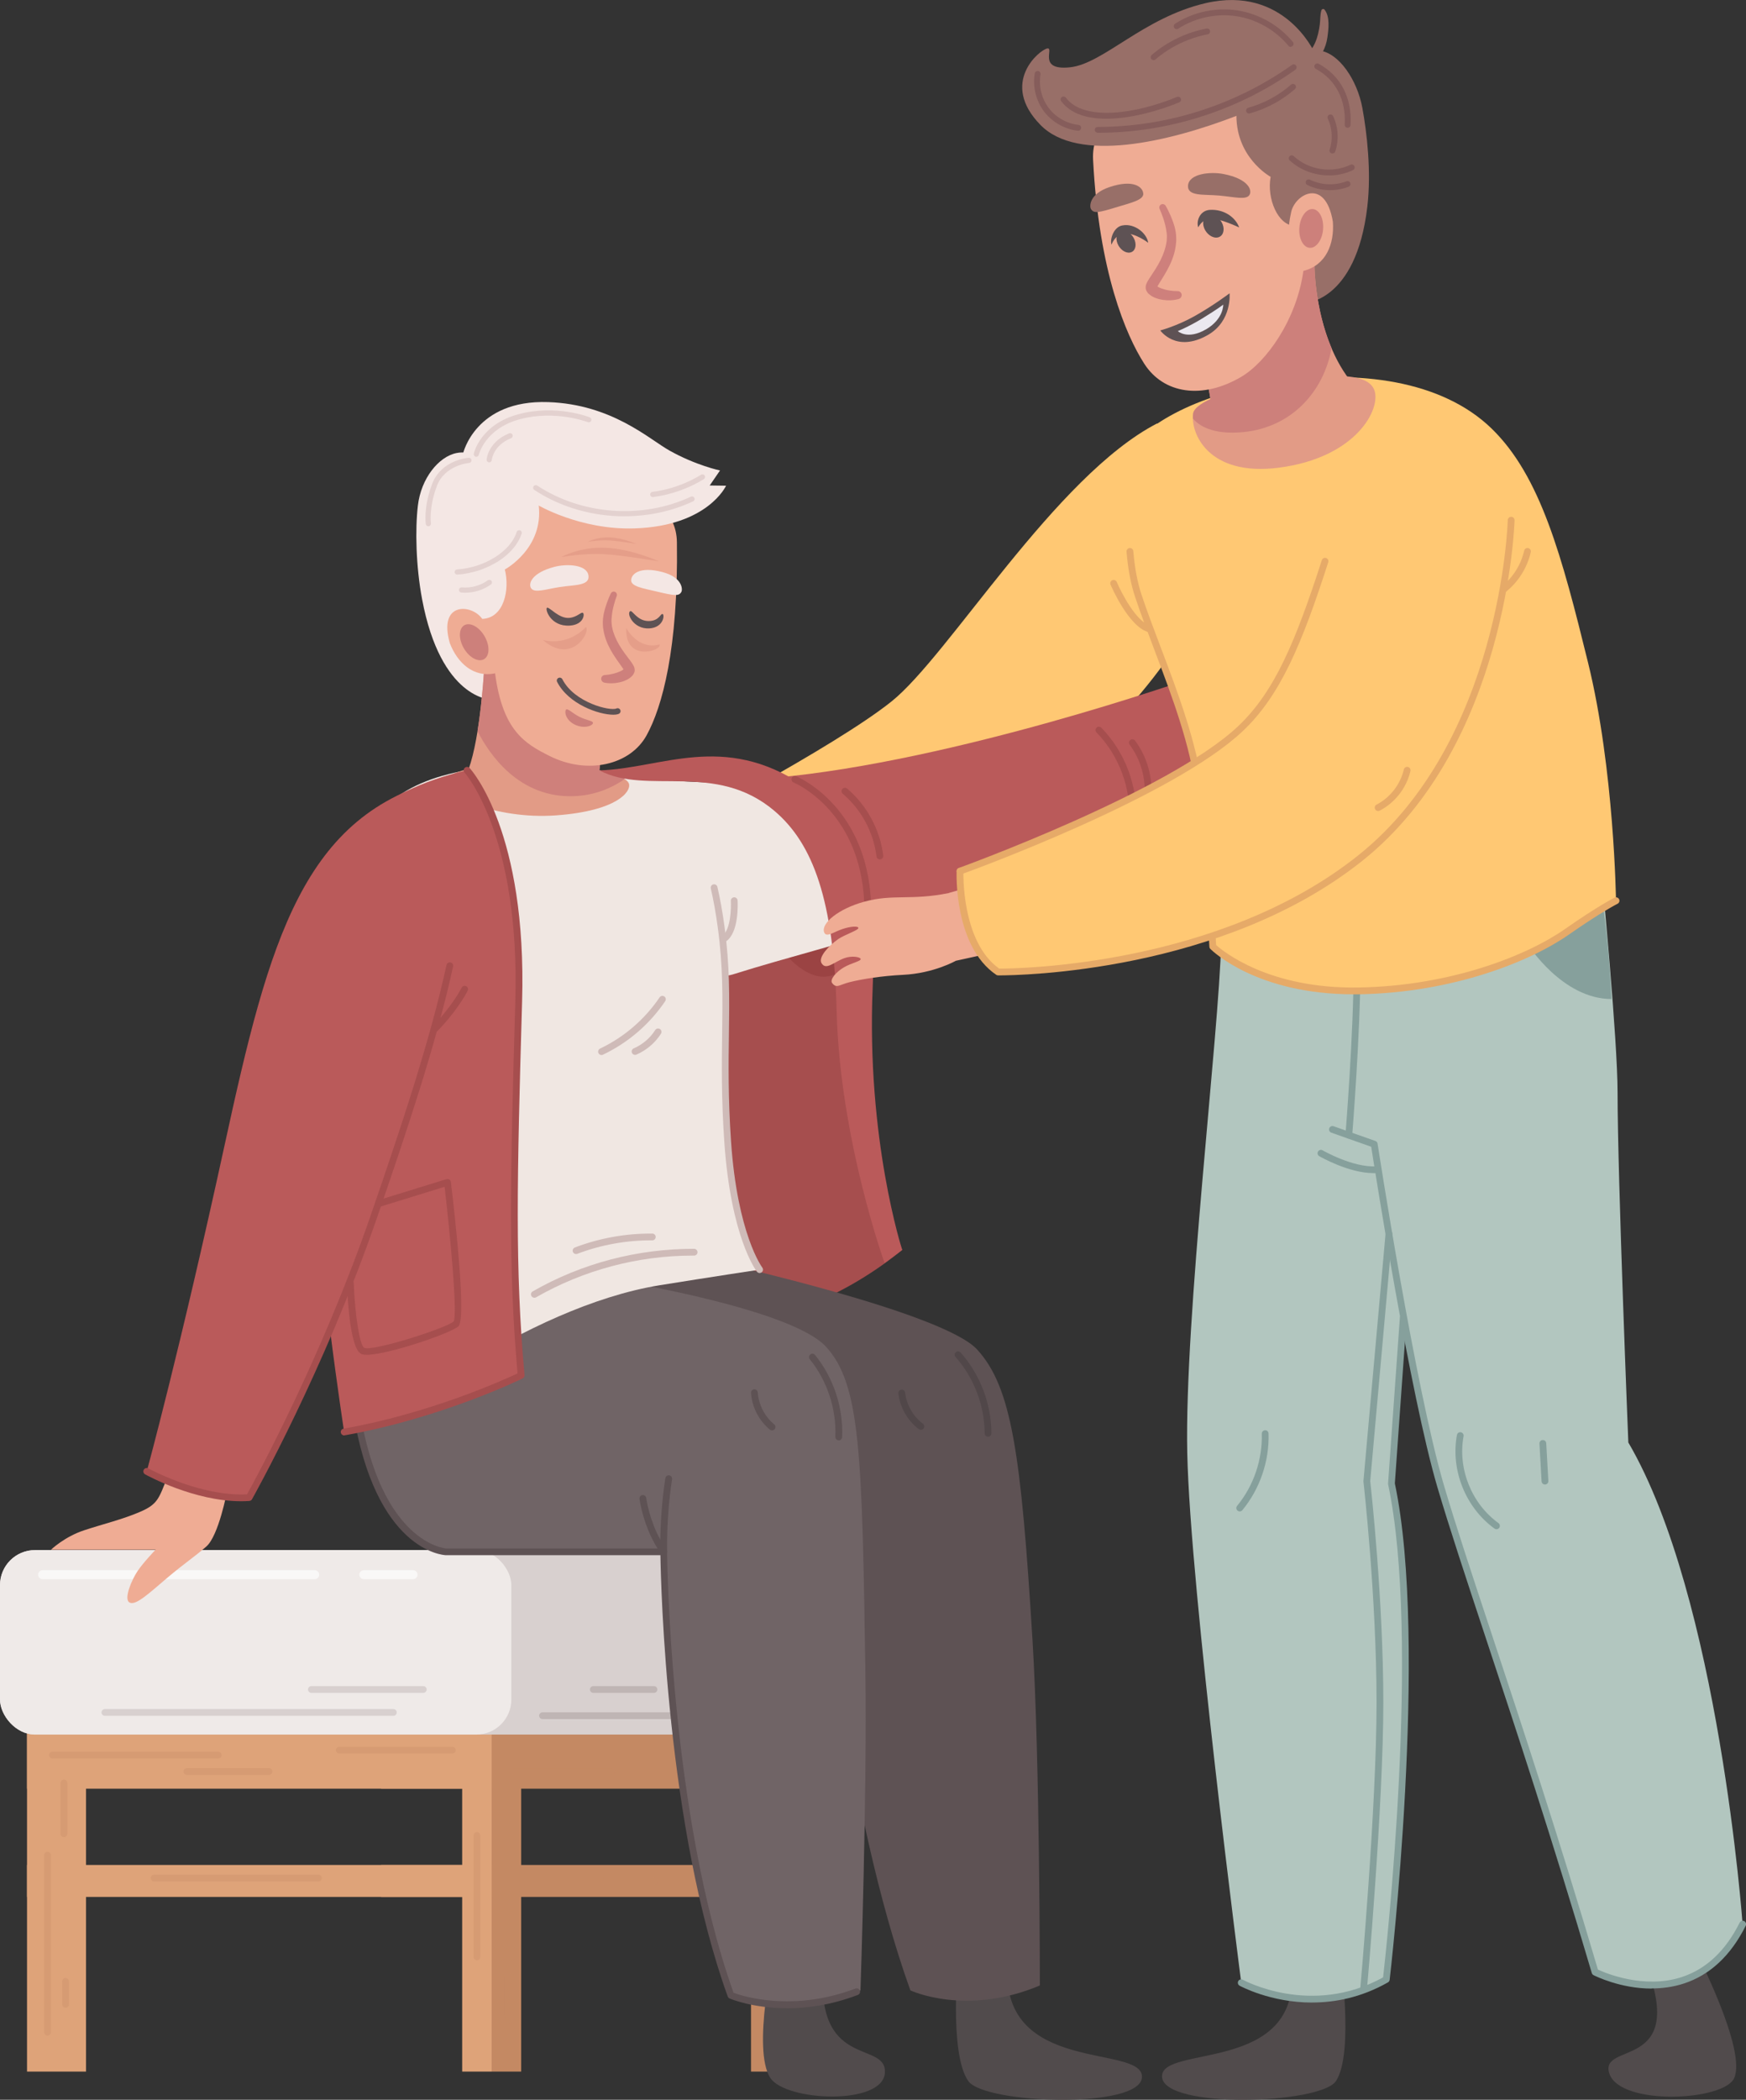 <?xml version="1.0" encoding="UTF-8"?>
<svg xmlns="http://www.w3.org/2000/svg" viewBox="0 0 386.39 464.39">
  <rect x="0" y="0" width="386.39" height="464.39" fill="#333333" stroke="none"/>
  <defs>
    <style>
      .cls-1 {
        fill: #bfb5b4;
      }

      .cls-2 {
        fill: #514749;
      }

      .cls-3 {
        fill: #f9f8f7;
      }

      .cls-4 {
        fill: #efeae8;
      }

      .cls-5 {
        fill: #5e5254;
      }

      .cls-6 {
        fill: #f0e7e2;
      }

      .cls-7 {
        fill: #86a09c;
      }

      .cls-8 {
        isolation: isolate;
      }

      .cls-9 {
        fill: #706466;
      }

      .cls-10 {
        fill: #986f68;
      }

      .cls-11 {
        fill: #e3d1cf;
      }

      .cls-12 {
        fill: #cfbbb8;
      }

      .cls-13 {
        fill: #a64e4e;
      }

      .cls-14 {
        fill: #ba5a5a;
      }

      .cls-15 {
        fill: #ce807c;
      }

      .cls-16 {
        mix-blend-mode: multiply;
        opacity: .3;
      }

      .cls-17 {
        fill: #e29b86;
      }

      .cls-18 {
        fill: #efac94;
      }

      .cls-19 {
        fill: #865d5b;
      }

      .cls-20 {
        fill: #c48963;
      }

      .cls-21 {
        fill: #cf807b;
      }

      .cls-22 {
        fill: #e59e89;
      }

      .cls-23 {
        fill: #e6aa68;
      }

      .cls-24 {
        fill: #f4e7e4;
      }

      .cls-25 {
        fill: #b2c6bf;
      }

      .cls-26 {
        fill: #ebe8ef;
      }

      .cls-27 {
        fill: #514b4c;
      }

      .cls-28 {
        fill: #9b4343;
      }

      .cls-29 {
        fill: #ffc873;
      }

      .cls-30 {
        fill: #d8d0cf;
      }

      .cls-31 {
        fill: #dea379;
      }

      .cls-32 {
        fill: #cd807b;
      }
    </style>
  </defs>
  <g class="cls-8">
    <g id="Layer_2" data-name="Layer 2">
      <g id="_2" data-name="2">
        <g>
          <g>
            <rect class="cls-20" x="84.33" y="381.45" width="99.74" height="14.14"/>
            <rect class="cls-20" x="84.33" y="412.46" width="99.74" height="7.07"/>
            <rect class="cls-31" x="5.98" y="381.45" width="13.06" height="76.71"/>
            <rect class="cls-20" x="166.2" y="381.45" width="13.06" height="76.71"/>
            <rect class="cls-31" x="102.28" y="381.45" width="6.53" height="76.71"/>
            <rect class="cls-20" x="108.81" y="381.45" width="6.53" height="76.71"/>
            <rect class="cls-31" x="5.98" y="381.45" width="99.74" height="14.14"/>
            <rect class="cls-31" x="5.98" y="412.46" width="99.74" height="7.07"/>
            <g class="cls-16">
              <path class="cls-20" d="m48.28,388.91H11.61c-.41,0-.75-.34-.75-.75s.34-.75.75-.75h36.68c.41,0,.75.34.75.75s-.34.75-.75.75Z"/>
              <path class="cls-20" d="m59.54,392.54h-18.19c-.41,0-.75-.34-.75-.75s.34-.75.75-.75h18.19c.41,0,.75.34.75.75s-.34.75-.75.75Z"/>
              <path class="cls-20" d="m100.11,387.82h-25.03c-.41,0-.75-.34-.75-.75s.34-.75.75-.75h25.03c.41,0,.75.34.75.75s-.34.75-.75.75Z"/>
              <path class="cls-20" d="m14.15,406.32c-.41,0-.75-.34-.75-.75v-11.24c0-.41.34-.75.75-.75s.75.34.75.75v11.24c0,.41-.34.75-.75.75Z"/>
              <path class="cls-20" d="m10.52,450.21c-.41,0-.75-.34-.75-.75v-39.18c0-.41.34-.75.75-.75s.75.34.75.75v39.18c0,.41-.34.75-.75.75Z"/>
              <path class="cls-20" d="m14.51,444.05c-.41,0-.75-.34-.75-.75v-5.09c0-.41.34-.75.75-.75s.75.34.75.75v5.09c0,.41-.34.75-.75.75Z"/>
              <path class="cls-20" d="m70.48,416.11h-36.38c-.41,0-.75-.34-.75-.75s.34-.75.75-.75h36.38c.41,0,.75.34.75.75s-.34.75-.75.75Z"/>
              <path class="cls-20" d="m105.54,433.54c-.41,0-.75-.34-.75-.75v-26.86c0-.41.34-.75.75-.75s.75.34.75.75v26.86c0,.41-.34.75-.75.75Z"/>
              <path class="cls-20" d="m112.69,447.35c-.29,0-.56-.17-.69-.45-.07-.15-.12-.32-.16-.48-.03-.1-.05-.2-.09-.29-.04-.1-.06-.2-.06-.3v-8.73c0-.41.34-.75.75-.75s.75.34.75.75v8.59c.04.11.07.21.1.32.03.1.05.2.09.29.17.38,0,.82-.38.99-.1.04-.2.06-.3.06Z"/>
              <path class="cls-20" d="m135.3,392.54h-21.77c-.41,0-.75-.34-.75-.75s.34-.75.75-.75h21.77c.41,0,.75.34.75.75s-.34.75-.75.75Z"/>
              <path class="cls-20" d="m144.72,416.84h-10.89c-.41,0-.75-.34-.75-.75s.34-.75.75-.75h10.89c.41,0,.75.34.75.75s-.34.75-.75.75Z"/>
              <path class="cls-20" d="m171.55,453.1c-.41,0-.75-.34-.75-.75v-25.76c0-.41.34-.75.75-.75s.75.34.75.75v25.76c0,.41-.34.75-.75.75Z"/>
            </g>
            <rect class="cls-30" y="342.82" width="187.15" height="40.8" rx="7.75" ry="7.75"/>
            <g>
              <path class="cls-1" d="m167.57,380.2h-47.51c-.41,0-.75-.34-.75-.75s.34-.75.75-.75h47.51c.41,0,.75.34.75.75s-.34.75-.75.75Z"/>
              <path class="cls-1" d="m144.72,374.4h-13.42c-.41,0-.75-.34-.75-.75s.34-.75.75-.75h13.42c.41,0,.75.34.75.75s-.34.75-.75.75Z"/>
            </g>
            <rect class="cls-4" y="342.82" width="113.16" height="40.8" rx="7.75" ry="7.75"/>
            <g>
              <path class="cls-3" d="m69.64,349.26H9.43c-.55,0-1-.45-1-1s.45-1,1-1h60.21c.55,0,1,.45,1,1s-.45,1-1,1Z"/>
              <path class="cls-3" d="m91.4,349.26h-10.88c-.55,0-1-.45-1-1s.45-1,1-1h10.88c.55,0,1,.45,1,1s-.45,1-1,1Z"/>
            </g>
            <path class="cls-30" d="m87.06,379.48H23.21c-.41,0-.75-.34-.75-.75s.34-.75.75-.75h63.84c.41,0,.75.34.75.75s-.34.75-.75.75Z"/>
            <path class="cls-30" d="m93.67,374.4h-24.76c-.41,0-.75-.34-.75-.75s.34-.75.75-.75h24.76c.41,0,.75.34.75.75s-.34.75-.75.75Z"/>
            <path class="cls-20" d="m151.62,388.91h-16.34c-.41,0-.75-.34-.75-.75s.34-.75.75-.75h16.34c.41,0,.75.34.75.75s-.34.75-.75.75Z"/>
          </g>
          <path class="cls-27" d="m222.96,435.13c-1.21,23.69,29.76,16.96,29.76,24.17s-34.84,6.06-38.44.95c-4.37-6.2-2.19-27.8-2.19-27.8l10.88,2.69Z"/>
          <path class="cls-27" d="m182.34,434c-2.56,24.09,13.9,17.07,13.49,24.39-.4,7.33-21.95,6.36-25.35,1.18-4.13-6.28.89-28.25.89-28.25l10.97,2.67Z"/>
          <path class="cls-13" d="m153.78,203.18s23.85-37.45,32.82-21.4c8.98,16.05,2.72,32.1,6.26,62.02,2.64,22.34,6.8,32.64,6.8,32.64-15.01,12.15-29.16,15.51-43.34,19.22,0,0-8.34-52.95-2.54-92.49Z"/>
          <path class="cls-28" d="m188.07,191.5c3.6,11.59,1.78,22.45-4.05,24.26-5.83,1.81-13.48-6.12-17.08-17.7-3.6-11.59-1.78-22.45,4.05-24.26,5.83-1.81,13.48,6.12,17.08,17.7Z"/>
          <path class="cls-5" d="m98.29,304.01s20.67,39.17,35.54,39.17h48.24s4.9,56.76,19.4,97.02c0,0,12.33,5.8,28.65-1.09,0,0,.01-49.65-1.63-76.44-2.54-41.35-4.62-55.85-12.24-64.2-7.62-8.34-58.12-19.49-58.12-19.49,0,0-47.88,14.14-59.84,25.03Z"/>
          <path class="cls-9" d="m77.62,308.37s6.17,34.82,21.04,34.82h48.24s.36,57.85,14.87,98.11c0,0,12.33,5.8,28.65-1.09,0,0,1.49-43.71,1.09-70.54-.73-48.24-1.09-63.47-8.7-71.81-7.62-8.34-45.34-14.51-45.34-14.51,0,0-47.88,14.14-59.84,25.03Z"/>
          <path class="cls-5" d="m174.11,444.14c-7.49,0-12.33-2.02-12.65-2.15-.19-.08-.34-.24-.41-.43-13.5-37.45-14.79-90.7-14.9-97.61h-47.5c-.66-.03-15.57-1.01-20.51-31.73-.07-.41.21-.79.62-.86.41-.07.79.21.86.62,4.72,29.39,18.92,30.46,19.06,30.47h48.2c.41,0,.75.33.75.74,0,.58.53,57.88,14.71,97.54,1.93.72,13.03,4.35,26.98-.94.39-.15.82.05.97.44.15.39-.05.82-.44.97-5.92,2.25-11.3,2.96-15.75,2.96Z"/>
          <path class="cls-29" d="m256.06,93.65c-22.49,11.61-46.06,51.32-58.76,61.48-12.69,10.16-48.6,28.83-48.6,28.83l7.44,19.59s33.73-4.9,64.74-23.39c32.22-19.22,44.61-46.24,44.61-46.24l-9.43-40.26Z"/>
          <path class="cls-6" d="m132.64,170.38c18.5,3.99,34.65,1.88,42.54,4.06,9.37,2.58,14.33,11.33,15.78,18.23,1.45,6.89,3.63,12.69,1.27,13.78-3.96,1.83-17.41,5.08-30.1,9.07-13.6,4.28-29.48-45.13-29.48-45.13Z"/>
          <path class="cls-6" d="m103.37,170.36c-15.51,2.58-23.21,10.34-27.93,23.76-4.72,13.42-6.53,29.02-4.72,57.67,1.81,28.65,1.45,50.41,6.89,62.75,0,0,11.61-3.63,24.66-11.97,13.06-8.34,29.22-15.98,43.7-18.32,11.24-1.81,22.12-3.45,22.12-3.45,0,0-5.62-7.25-7.07-28.29-1.45-21.04.73-31.55-1.45-47.51-2.18-15.96-7.19-31.8-26.62-32.94s-29.59-1.69-29.59-1.69Z"/>
          <path class="cls-24" d="m92.48,111.8c.69-5.95,4.55-10.81,8.57-11.61,2.87-.57,5.14.89,7.5,2.8,2.64,2.14,23.4,4.52,24.49,7.66,1.09,3.14-7.06,8.05-6.75,11.27.39,4.18-10.33,2.98-10.33,7.13,0,3.09-.2,6.41-2.21,8.56-2.09,2.24-2.15,18.65-5.15,17.1,0,0-11.03-.09-15.19-22.18-1.37-7.28-1.56-15.43-.93-20.74Z"/>
          <path class="cls-17" d="m132.97,153.52l-13.59-8.03-12.05-1.39c-.12,4.26-1.02,18.79-3.63,26,9.89,6.82,19.47,6.19,28.86.98.63-6,2.04-13.49,2.45-15.64l-2.05-1.91Z"/>
          <path class="cls-14" d="m171.64,171.99c39.81-3.63,91.31-21.76,91.31-21.76,0,0,10.88,10.16,10.16,26.84,0,0-40.53,20.67-80.79,32.64,0,0,.82-17.77-7.89-27.2s-12.78-10.52-12.78-10.52Z"/>
          <g>
            <path class="cls-13" d="m250.65,182.2s-.03,0-.05,0c-.41-.02-.73-.38-.7-.79.43-7.09-2.28-14.35-7.25-19.42-.29-.3-.29-.77.01-1.06.3-.29.77-.28,1.06.01,5.27,5.37,8.14,13.06,7.68,20.56-.02.4-.35.7-.75.7Z"/>
            <path class="cls-13" d="m254,177.02s-.05,0-.07,0c-.41-.04-.72-.4-.68-.82.37-4.05-.82-8.25-3.26-11.5-.25-.33-.18-.8.15-1.05.33-.25.8-.18,1.05.15,2.66,3.55,3.96,8.12,3.55,12.54-.04.39-.36.68-.75.68Z"/>
          </g>
          <path class="cls-17" d="m97.95,173.18c-.36,2.32,11.48,8.15,25.11,7.15,13.64-1,16.63-5.32,16.13-6.98-.5-1.66-5.99-3.83-19.96-4.32-13.97-.5-20.95,2-21.29,4.16Z"/>
          <path class="cls-21" d="m107.33,144.1c-.08,2.93-.53,10.69-1.65,17.6,2.53,5,9.16,14.98,21.62,14.37,4.34-.21,7.97-1.73,10.94-3.76-1-.67-2.8-1.35-5.6-1.92.66-5.87,1.97-12.88,2.37-14.95l-2.05-1.91-.39-.23-25.19-9.19h-.06Z"/>
          <path class="cls-14" d="m132.64,170.38c10.62,5.6,25.67-2.11,38.73,8.95,8.62,7.3,13.15,19.86,13.78,44.34.73,28.29,10.61,55.67,10.61,55.67l3.9-2.9s-7.98-24.51-6.53-58.21c1.09-25.3-5.72-38.02-15.23-44.43-17.77-11.97-31.55-3.81-45.26-3.42Z"/>
          <path class="cls-13" d="m192.05,202.67h0c-.41,0-.75-.34-.75-.75.13-22.3-15.51-28.79-15.67-28.86-.38-.15-.57-.59-.42-.97.15-.38.59-.57.97-.42.17.07,16.75,6.9,16.61,30.26,0,.41-.34.75-.75.75Z"/>
          <path class="cls-27" d="m285.81,435.13c2.29,23.69-28.98,16.96-28.65,24.17.33,7.21,35.11,6.06,38.49.95,4.09-6.2.92-27.8.92-27.8l-10.75,2.69Z"/>
          <path class="cls-27" d="m364.31,434.55c9.06,23.65-10.51,16.85-8.16,24.04,2.35,7.19,25.31,6.12,27.62,1.01,2.8-6.2-8.34-27.75-8.34-27.75l-11.12,2.69Z"/>
          <path class="cls-25" d="m270.25,208.34c-.5,20.6-8.15,83-7.51,113.03.64,30.02,11.95,117.15,11.95,117.15,0,0,15.48,8.7,32.1-.72,0,0,8.76-73.75,1.14-109.66l2.72-38.08s1.74,16.85,8.16,38.63c6.42,21.78,19.58,58.03,34.18,107.48,0,0,21.8,11.2,32.65-10.58,0,0-5.18-72.24-25.29-106.57,0,0-2.38-58.54-2.38-77.38,0-11.61-3.33-46.24-3.33-46.24l-84.4,12.95Z"/>
          <g>
            <path class="cls-7" d="m290.38,442.89c-9.26,0-15.95-3.67-16.06-3.73-.36-.2-.49-.66-.29-1.02.2-.36.66-.49,1.02-.29.15.08,15.11,8.26,31.03-.53.66-5.76,8.33-74.98,1.11-109.04-.01-.07-.02-.14-.01-.21l2.61-36.67c.03-.41.4-.73.8-.69.41.03.72.39.69.8l-2.6,36.56c7.52,35.65-1.07,109.06-1.15,109.8-.03.24-.17.45-.38.56-5.92,3.36-11.73,4.45-16.78,4.45Z"/>
            <path class="cls-7" d="m365.5,439.8c-6.96,0-12.54-2.82-12.85-2.97-.18-.09-.32-.26-.38-.45-8.74-29.58-16.94-54.38-23.53-74.31-4.33-13.1-8.07-24.41-10.65-33.17-6.05-20.53-13.83-70.05-14.64-75.28l-8.83-3.12c-.39-.14-.6-.57-.46-.96.14-.39.57-.6.96-.46l9.25,3.26c.26.09.45.32.49.59.08.54,8.34,54.04,14.67,75.52,2.57,8.73,6.31,20.04,10.64,33.12,6.57,19.86,14.74,44.57,23.45,74.03,1.65.76,10.2,4.39,18.59,1.64,5.38-1.77,9.68-5.81,12.77-12.02.19-.37.64-.52,1.01-.34.37.19.52.64.34,1.01-3.28,6.58-7.88,10.88-13.66,12.78-2.44.8-4.88,1.1-7.16,1.1Z"/>
            <path class="cls-7" d="m303.94,259.45c-5.44,0-11.71-3.59-11.99-3.75-.36-.21-.48-.67-.27-1.02.21-.36.67-.48,1.02-.27.07.04,6.75,3.88,11.91,3.53.41-.03.77.28.8.7.03.41-.29.77-.7.8-.25.02-.51.02-.77.02Z"/>
            <path class="cls-7" d="m298.5,251.81s-.04,0-.06,0c-.41-.03-.72-.39-.69-.81.02-.22,1.81-22.62,1.81-36.93,0-.41.34-.75.75-.75s.75.34.75.75c0,14.37-1.8,36.83-1.82,37.05-.03.39-.36.69-.75.69Z"/>
            <path class="cls-7" d="m301.76,440.77s-.05,0-.07,0c-.41-.04-.72-.4-.68-.81.04-.4,3.62-40.13,3.62-63.4s-2.87-48.62-2.9-48.88c0-.05,0-.1,0-.15l4.9-54.77c.04-.41.39-.71.81-.68.41.04.72.4.68.81l-4.89,54.69c.18,1.56,2.9,26.26,2.9,48.97s-3.59,63.14-3.63,63.54c-.04.39-.36.68-.75.68Z"/>
            <path class="cls-7" d="m331.18,338.21c-.15,0-.31-.05-.44-.14-6.4-4.62-9.75-12.94-8.32-20.71.08-.41.47-.68.87-.6.41.08.68.47.6.87-1.33,7.21,1.77,14.93,7.72,19.22.34.24.41.71.17,1.05-.15.2-.38.31-.61.31Z"/>
            <path class="cls-7" d="m341.9,328.32c-.4,0-.73-.31-.75-.71l-.47-8.34c-.02-.41.29-.77.71-.79.43-.01.77.29.79.71l.47,8.34c.02.41-.29.77-.71.79-.01,0-.03,0-.04,0Z"/>
            <path class="cls-7" d="m274.35,334.27c-.17,0-.34-.06-.48-.17-.32-.26-.36-.74-.1-1.06,3.65-4.41,5.63-10.23,5.46-15.95-.01-.41.31-.76.73-.77.41-.04.76.31.77.73.19,6.08-1.92,12.26-5.8,16.95-.15.18-.36.27-.58.27Z"/>
            <path class="cls-7" d="m354.71,200.28l-16.59,8.61s7.62,12.06,18.5,12.06c0,0-.54-12.24-1.9-20.67Z"/>
          </g>
          <path class="cls-29" d="m281.81,84.58c18.97-3.01,37.36-.36,48.24,10.16,10.88,10.52,15.6,28.29,21.4,51.87s6.17,52.59,6.17,52.59c0,0-3.63,1.81-10.88,6.89-7.25,5.08-23.94,12.69-46.06,13.06-22.12.36-32.28-9.79-32.28-9.79,0,0-1.09-19.22-2.9-34.09-1.81-14.87-9.25-30.47-13.6-43.52-4.35-13.06-.54-34.09-.54-34.09,0,0,7.62-9.43,30.47-13.06Z"/>
          <path class="cls-23" d="m299.5,219.9c-21.37,0-31.22-9.61-31.64-10.02-.13-.13-.21-.3-.22-.49-.01-.19-1.11-19.37-2.9-34.04-1.29-10.56-5.36-21.3-9.3-31.69-1.56-4.1-3.02-7.97-4.26-11.69-.93-2.78-1.56-6.13-1.88-9.95-.03-.41.27-.78.69-.81.42-.03.78.27.81.69.31,3.7.92,6.93,1.81,9.6,1.23,3.69,2.69,7.55,4.24,11.63,3.79,9.98,8.08,21.3,9.39,32.04,1.67,13.71,2.74,31.33,2.89,33.84,1.52,1.36,11.67,9.73,31.54,9.39,20.55-.34,37.43-7.17,45.64-12.92,7.22-5.05,10.83-6.87,10.98-6.95.37-.18.82-.03,1.01.34.19.37.04.82-.34,1.01-.04.02-3.68,1.86-10.79,6.83-8.39,5.87-25.59,12.85-46.48,13.19-.4,0-.79,0-1.18,0Z"/>
          <path class="cls-17" d="m264.04,91.48c-.62,4.37,3.4,13.92,18.86,11.97,17.23-2.18,22.85-13.06,21.22-17.23-1.77-4.53-12.51-3.08-22.31-1.63-9.79,1.45-17.41,4.35-17.77,6.89Z"/>
          <path class="cls-10" d="m301.49,23.87c-1.14-6.19-5.16-12.12-9.45-12.68-3.07-.4-5.37,1.3-7.73,3.47-2.64,2.43-24.41,6.39-25.35,9.76-.94,3.37,8.01,7.95,7.91,11.36-.13,4.42,11.11,2.4,11.4,6.76.21,3.24.66,6.72,2.92,8.83,2.36,2.2,2.78,14.52,7.22,15.72,0,0,11.66.03,14.18-21.37.91-7.74-.08-16.32-1.1-21.85Z"/>
          <path class="cls-17" d="m290.9,58.87s.02,17.17,9.48,27.13l-31.97,6.19s-.73-7.49-3.42-17.04l16.58-13.57,9.33-2.7Z"/>
          <path class="cls-32" d="m294.67,77c-3.76-8.86-3.77-18.13-3.77-18.13l-9.33,2.7-16.58,13.57c1.5,5.33,2.39,10.02,2.89,13.12-2.28,1.05-3.69,2.16-3.84,3.21-.05.33-.06.7-.06,1.08,1.16,1.39,4.15,3.73,11.3,3,10.61-1.09,17.68-8.98,19.39-18.56Z"/>
          <path class="cls-18" d="m285.68,47.19c.63-4.14,7.58-8.23,9.28,1.82.37,4.88-1.48,9.67-6.52,10.9-2.72-1.43-4.09-6.88-2.76-12.72Z"/>
          <path class="cls-18" d="m241.9,35.34c-.76-14.83,22.91-15.63,31.75-10.8-.58,10.16,7.54,14.57,7.54,14.57-.89,4.79,1.61,10.75,5.33,10.85l1.92,9.95c-1.49,10.77-8.18,20.19-13.83,23.48-8.6,5.01-17.11,3.7-21.38-2.94-4.06-6.31-10.05-20.33-11.33-45.11Z"/>
          <path class="cls-10" d="m293.11,2.13c1.26,1.54.9,4.37.63,6.22-.32,2.15-1.37,4.45-3.32,5.59-.35.2-.94.2-1.25-.06-.56-.46-.72-1.04-.33-1.73.25-.44.86-.7,1.21-1.08.44-.48.75-1.09,1.01-1.68.55-1.27.83-2.61,1.01-3.96.14-1.04.05-2.15.36-3.16.09-.29.5-.38.69-.15h0Z"/>
          <path class="cls-15" d="m257.93,45.47s.88,1.39,1.72,3.76c.21.59.4,1.26.52,2.01.06.38.11.74.12,1.21,0,.38.04.69-.02,1.15-.12,1.75-.63,3.4-1.38,4.97-.73,1.55-1.66,2.99-2.44,4.24-.18.3-.37.63-.42.78,0,0-.03.08-.02.03.05-.14,0-.26-.05-.42.16.33-.09-.15.01.02.18.2.73.47,1.19.62.96.35,1.87.44,2.5.51.63.03,1,.04,1,.04h.02c.49.02.86.44.83.93-.03.38-.29.69-.63.8,0,0-.43.14-1.21.24-.78.1-1.91.11-3.26-.23-.67-.22-1.38-.41-2.21-1.15-.15-.05-.61-.83-.56-.83-.14-.32-.11-.63-.08-.94.05-.23.1-.32.16-.49.23-.52.44-.83.66-1.18.87-1.31,1.73-2.58,2.42-3.95.67-1.34,1.18-2.81,1.35-4.07.07-.28.05-.72.08-1.06.02-.26,0-.61-.04-.9-.07-.62-.19-1.21-.32-1.77-.27-1.1-.6-2.02-.85-2.64-.26-.62-.41-.97-.41-.97-.16-.37.01-.81.39-.98.34-.15.73-.03.93.27Z"/>
          <path class="cls-32" d="m287.53,50.75c-.05,2.37,1.09,4.18,2.56,4.06,1.46-.13,2.68-2.15,2.73-4.51.05-2.37-1.09-4.18-2.56-4.06-1.46.13-2.68,2.15-2.73,4.51Z"/>
          <path class="cls-10" d="m253.01,42.82c.08,1.42-2.76,2.04-5.64,2.92-4.25,1.3-5.32,1.55-5.95.47-.31-.52-.46-3.29,4.1-4.83,5.34-1.8,7.4-.01,7.48,1.44Z"/>
          <path class="cls-10" d="m269.81,43.25c3.38.3,6.03,1.07,6.72-.18.59-1.06-.29-3.51-5.74-4.58-3-.59-7.7-.06-7.88,2.55-.16,2.44,3.46,1.9,6.9,2.21Z"/>
          <path class="cls-10" d="m290.92,11.67s-6.69-15.03-24.14-10.97c-13.79,3.21-22.58,13.38-29.95,14.18-7.38.8-3.4-4.46-5.08-4.16-1.68.3-10.63,7.6-1.48,16.93,8.27,8.42,28.17,3.82,43.34-2.02,15.18-5.84,17.31-13.95,17.31-13.95Z"/>
          <g>
            <path class="cls-5" d="m272.1,64.87s-3.59,2.72-7.75,5.05c-3.92,2.2-7.58,3.16-7.58,3.16,0,0,3.52,5.07,10.59.97,5.35-3.1,4.74-9.19,4.74-9.19Z"/>
            <path class="cls-26" d="m266.85,72.86c-4.08,2.37-6.2.37-6.2.37,0,0,2.46-1,5.33-2.75,3.65-2.23,4.72-3.11,4.72-3.11,0,0,.13,3.19-3.85,5.5Z"/>
          </g>
          <g>
            <path class="cls-19" d="m242.99,29.37c-.38,0-.72-.27-.72-.65,0-.36.29-.65.65-.65h.07c15.25,0,30.49-4.87,42.92-13.71.29-.21.7-.14.91.15.21.29.14.7-.15.91-12.64,9-28.15,13.95-43.67,13.95Z"/>
            <path class="cls-19" d="m276.42,25.11c-.28,0-.55-.19-.63-.48-.1-.35.11-.7.45-.8,3.48-.97,6.75-2.73,9.47-5.11.27-.24.68-.21.92.06.24.27.21.68-.06.92-2.86,2.5-6.31,4.36-9.98,5.38-.06.02-.12.02-.17.02Z"/>
            <path class="cls-19" d="m238.62,28.92s-.05,0-.07,0c-2.93-.32-5.74-1.93-7.52-4.28-1.77-2.36-2.54-5.5-2.04-8.41.06-.35.4-.59.75-.53.35.06.59.4.53.75-.44,2.56.23,5.33,1.79,7.41,1.56,2.08,4.04,3.49,6.62,3.77.36.04.61.36.57.72-.04.33-.32.58-.64.58Z"/>
            <path class="cls-19" d="m294.07,38.79c-3.16,0-6.32-1.15-8.66-3.31-.26-.24-.28-.66-.03-.92.24-.26.66-.28.92-.03,3.32,3.08,8.48,3.86,12.56,1.91.32-.16.71-.02.87.31.15.32.02.71-.31.87-1.67.8-3.51,1.19-5.35,1.19Z"/>
            <path class="cls-19" d="m294.34,42.06c-1.74,0-3.48-.39-5.03-1.15-.32-.16-.45-.55-.3-.87.16-.32.55-.46.87-.3,2.49,1.22,5.51,1.35,8.09.35.33-.13.71.03.84.37.13.33-.03.71-.37.84-1.3.51-2.71.76-4.11.76Z"/>
            <path class="cls-19" d="m285.63,10.37c-.19,0-.37-.08-.5-.24-2.85-3.46-7.03-5.85-11.47-6.54-4.44-.69-9.14.32-12.91,2.75-.3.19-.7.11-.9-.19-.19-.3-.11-.7.19-.9,4.03-2.61,9.07-3.68,13.81-2.95,4.75.74,9.22,3.29,12.27,6.99.23.28.19.69-.09.91-.12.1-.27.15-.41.15Z"/>
            <path class="cls-19" d="m255.3,13.3c-.18,0-.37-.08-.5-.23-.23-.27-.2-.68.07-.92,3.47-2.96,7.67-4.98,12.15-5.84.36-.07.69.16.76.52.07.35-.16.69-.52.76-4.26.82-8.25,2.74-11.55,5.55-.12.1-.27.16-.42.16Z"/>
            <path class="cls-19" d="m244.83,26.26c-4.14,0-7.86-1.03-9.99-3.88-.21-.29-.16-.69.13-.91.29-.21.69-.15.91.13,3.94,5.28,15.5,3.62,24.58-.16.33-.14.71.02.85.35.14.33-.02.71-.35.85-4.22,1.75-10.55,3.62-16.13,3.62Z"/>
            <path class="cls-19" d="m298.23,28.26s-.03,0-.04,0c-.36-.02-.63-.33-.61-.69.33-5.46-1.99-9.95-6.37-12.32-.32-.17-.43-.57-.26-.88.17-.32.57-.44.88-.26,4.84,2.62,7.41,7.55,7.05,13.54-.02.35-.31.61-.65.61Z"/>
            <path class="cls-19" d="m294.87,33.95c-.07,0-.14-.01-.21-.03-.34-.11-.52-.48-.41-.82.74-2.23.59-4.73-.41-6.86-.15-.32-.01-.71.31-.87.32-.15.71-.01.87.31,1.15,2.43,1.32,5.28.47,7.83-.09.27-.34.44-.62.44Z"/>
          </g>
          <g>
            <g>
              <path class="cls-5" d="m266.46,50.4c.52,1.38,1.86,2.33,3,2.12,1.14-.21,1.64-1.51,1.12-2.89-.52-1.38-1.86-2.33-3-2.12-1.14.21-1.64,1.51-1.12,2.89Z"/>
              <path class="cls-5" d="m274.23,50.3c-.79-2.2-3.34-4.1-6.56-3.88-2.32.21-2.96,2.74-2.49,3.86,0,0,.84-1.88,2.81-1.94,1.97-.06,6.25,1.97,6.25,1.97Z"/>
            </g>
            <g>
              <path class="cls-5" d="m247.28,53.81c.5,1.32,1.76,2.24,2.81,2.04,1.06-.2,1.51-1.43,1.01-2.76-.5-1.32-1.76-2.24-2.81-2.04-1.06.2-1.51,1.43-1.01,2.76Z"/>
              <path class="cls-5" d="m254.1,53.71c-.3-2.16-3.04-4.32-5.6-3.87-2.07.25-2.95,3.19-2.51,4.27,0,0,.68-2.22,2.81-2.44,2.38-.25,5.3,2.03,5.3,2.03Z"/>
            </g>
          </g>
          <path class="cls-18" d="m209.98,197.51c-8.42,1.7-12.31.15-18.75,1.92-5.72,1.57-9.56,4.79-8.85,6.74.46,1.27,2.05-.02,4.02-.69,1.76-.6,3.47-.73,3.56-.26.09.5-3.13,1.53-4.49,2.49-2.04,1.44-4.44,3.97-3.67,5.3.99,1.69,2.76-.27,5.06-1.1,1.64-.6,3.48-.26,3.6.16.15.51-1.97.87-3.67,1.85-1.7.98-3.23,2.72-2.63,3.5.98,1.27,1.56.37,3.85-.2,2.75-.68,7.04-1.38,11.82-1.62,6.83-.33,11.69-3.11,11.69-3.11l13.27-2.91-3.34-15.39-11.48,3.3Z"/>
          <path class="cls-29" d="m212.45,192.67s-.63,16.14,8.43,22.31c0,0,47.59.77,80.16-25.21,32.28-25.75,33.37-74.71,33.37-74.71l-29.02-25.39s-8.56,49.18-30.83,71.45c-15.23,15.23-62.11,31.55-62.11,31.55Z"/>
          <path class="cls-23" d="m221.17,215.72c-.18,0-.28,0-.3,0-.15,0-.29-.05-.41-.13-9.3-6.33-8.79-22.28-8.76-22.96.02-.41.35-.71.78-.72.41.02.74.36.72.78,0,.16-.5,15.57,7.92,21.53h.07c4.03,0,48.72-.58,79.39-25.05,31.63-25.23,33.07-73.66,33.09-74.14,0-.41.34-.73.75-.73h.02c.41,0,.74.35.73.77-.01.49-1.47,49.61-33.65,75.28-31.05,24.77-76.21,25.37-80.34,25.37Z"/>
          <path class="cls-23" d="m332.85,131c-.22,0-.44-.1-.58-.28-.26-.32-.21-.79.11-1.05,2.47-2,4.22-4.8,4.92-7.89.09-.4.49-.66.9-.56.4.09.66.49.56.9-.78,3.42-2.72,6.52-5.44,8.72-.14.11-.31.17-.47.17Z"/>
          <path class="cls-23" d="m212.45,193.42c-.31,0-.6-.19-.71-.5-.14-.39.06-.82.45-.96.46-.17,46.5-16.86,61.85-31.39,8.05-7.62,12.7-18.77,18.48-36.68.13-.39.55-.61.94-.48.39.13.61.55.48.94-5.85,18.15-10.6,29.47-18.88,37.31-15.58,14.75-60.47,31.03-62.37,31.72-.08.03-.17.04-.25.04Z"/>
          <path class="cls-23" d="m254.34,139.83c-.06,0-.13,0-.19-.03-4.38-1.17-8.22-10.12-8.39-10.5-.16-.38.02-.82.4-.98.38-.16.82.02.98.4,1.02,2.4,4.34,8.82,7.39,9.63.4.11.64.52.53.92-.09.34-.39.56-.72.56Z"/>
          <path class="cls-23" d="m304.98,179.37c-.27,0-.53-.15-.67-.41-.19-.37-.05-.82.32-1.01,3.02-1.56,5.27-4.47,6.04-7.77.09-.4.49-.65.9-.56.4.09.65.5.56.9-.86,3.73-3.41,7.01-6.81,8.77-.11.06-.23.08-.34.08Z"/>
          <path class="cls-18" d="m106.7,136.88c4.84-.17,6.15-6.45,5.02-10.93,0,0,8.66-4.66,7.49-14.27,8.03-5.13,30.4-5.87,30.59,8.25.33,23.58-3.27,36.46-6.71,42.7-3.61,6.57-13.04,8.78-21.46,4.57-5.53-2.76-10.39-5.64-12.07-18.29-4.79,1.02-8.33-2.32-10.01-6.65-2.67-9.3,4.92-8.67,7.16-5.39Z"/>
          <path class="cls-15" d="m135.21,131.19s-.74,1.38-1.39,3.68c-.16.58-.3,1.22-.37,1.94-.04.37-.06.71-.04,1.15.03.36,0,.66.09,1.09.22,1.65.81,3.18,1.6,4.63.78,1.42,1.75,2.73,2.56,3.87.19.27.38.57.45.71,0,0,.03.08.02.02-.05-.13-.02-.24.02-.4-.13.32.08-.15-.01.02-.16.2-.66.5-1.08.66-.89.39-1.74.53-2.32.64-.6.07-.94.1-.94.1h-.02c-.46.05-.79.47-.73.94.05.36.31.64.64.72,0,0,.41.11,1.16.15.74.05,1.81-.02,3.06-.42.62-.25,1.28-.48,2.01-1.23.13-.06.52-.82.48-.82.11-.31.06-.6.01-.9-.06-.22-.11-.3-.18-.45-.24-.48-.47-.76-.69-1.08-.9-1.19-1.79-2.34-2.53-3.6-.72-1.23-1.29-2.59-1.52-3.77-.09-.26-.09-.68-.14-1-.03-.24-.03-.58-.02-.86.03-.59.1-1.16.19-1.69.19-1.06.45-1.95.64-2.56.21-.6.33-.94.33-.94.13-.36-.06-.77-.43-.91-.33-.12-.69.02-.86.31Z"/>
          <path class="cls-32" d="m107.43,141.08c1.08,2.13.83,4.29-.55,4.82-1.38.53-3.37-.78-4.44-2.91s-.83-4.29.55-4.82c1.38-.53,3.37.78,4.44,2.91Z"/>
          <path class="cls-24" d="m139.68,128.37c0,1.35,2.73,1.76,5.49,2.42,4.09.97,5.11,1.13,5.64.07.26-.52.23-3.15-4.17-4.33-5.14-1.37-6.97.46-6.97,1.84Z"/>
          <path class="cls-24" d="m123.87,129.83c-3.16.5-5.61,1.4-6.35.25-.62-.97.06-3.35,5.12-4.7,2.79-.75,7.26-.54,7.59,1.92.31,2.3-3.14,2.02-6.36,2.53Z"/>
          <g>
            <path class="cls-5" d="m135.71,158.07c-3.12,0-9.87-2.28-12.42-7.26-.16-.32-.04-.71.28-.87.32-.16.71-.04.88.28,2.68,5.23,10.63,7.09,11.96,6.47.33-.15.71,0,.86.32.15.33,0,.71-.32.86-.28.13-.71.2-1.24.2Z"/>
            <path class="cls-32" d="m125.2,157.04c-.31.62.14,2.29,1.95,3.19,1.88.94,3.73.42,4.04-.2.31-.62-1.29-.66-2.95-1.49-1.65-.83-2.74-2.12-3.05-1.5Z"/>
          </g>
          <g>
            <path class="cls-5" d="m121.06,134.41c-.52.21.73,4.21,5.02,3.95,3.11-.19,3.35-2.58,2.92-2.82s-1.23.93-2.96,1.11c-2.33.25-4.45-2.46-4.98-2.25Z"/>
            <path class="cls-5" d="m139.48,135.16c-.9.47.66,4,4.18,3.82,3.2-.17,3.47-3.03,2.98-3.18-.49-.16-.7,1.5-3.02,1.55-2.59.06-3.67-2.45-4.14-2.18Z"/>
          </g>
          <g>
            <path class="cls-22" d="m145.8,124.16s-7.66-1.33-12.1-1.6c-4.44-.27-9.51.66-9.51.66,0,0,4.08-2.36,9.94-2.07,5.86.29,11.68,3.01,11.68,3.01Z"/>
            <path class="cls-22" d="m140.79,120.28s-3.79-.63-6-.76c-2.2-.13-4.71.31-4.71.31,0,0,2.02-1.12,4.92-.98,2.9.14,5.78,1.43,5.78,1.43Z"/>
          </g>
          <path class="cls-22" d="m120.14,141.53s5.18,1.66,9.53-2.85c1.05,1.25-3.28,8.38-9.53,2.85Z"/>
          <path class="cls-22" d="m138.59,138.89s2.56,4.96,7.4,3.63c.42,1.46-7.75,3.97-7.4-3.63Z"/>
          <path class="cls-24" d="m118.8,111.58s9.52,5.7,21.7,5.28c16.18-.55,20.18-9.44,20.18-9.44l-3.62-.05,2.28-3.32s-5.33-1.11-11.23-4.43c-4.5-2.53-12.7-10.2-26.79-10.69-16.18-.56-18.86,11.42-18.86,11.42,0,0,6.63,7.46,16.33,11.22Z"/>
          <g>
            <path class="cls-11" d="m101.18,127.08c-.31,0-.57-.25-.57-.56,0-.32.25-.58.56-.59.04,0,3.73-.1,7.49-2.18,2.09-1.09,4.82-3.32,5.68-6.09.09-.3.42-.47.72-.38.3.1.47.42.38.72-.97,3.09-3.86,5.52-6.24,6.75-4.01,2.21-7.85,2.31-8.01,2.32h-.01Z"/>
            <path class="cls-11" d="m102.94,131.09c-.28,0-.57-.01-.85-.04-.32-.03-.55-.31-.52-.62.03-.32.3-.55.62-.52,2.03.19,4.12-.39,5.77-1.57.26-.18.62-.13.8.13.19.26.13.62-.13.8-1.64,1.18-3.68,1.82-5.7,1.82Z"/>
            <path class="cls-11" d="m138.2,114.19c-7.04,0-14.08-1.97-19.96-5.83-.27-.17-.34-.53-.16-.8.17-.27.53-.34.8-.17,9.92,6.51,23.28,7.48,34.03,2.45.29-.13.63,0,.76.28.13.29.01.63-.28.76-4.73,2.21-9.96,3.3-15.19,3.3Z"/>
            <path class="cls-11" d="m144.45,109.93c-.29,0-.53-.21-.57-.5-.04-.31.18-.6.5-.64,3.79-.49,7.52-1.8,10.78-3.8.27-.17.62-.08.79.19.17.27.08.62-.19.79-3.4,2.08-7.28,3.45-11.23,3.96-.02,0-.05,0-.07,0Z"/>
            <path class="cls-11" d="m105.41,101.03s-.08,0-.12-.01c-.31-.07-.51-.38-.44-.69.06-.26,1.53-6.49,9.93-8.73,8.25-2.2,15.43.58,15.73.7.29.12.44.45.32.75-.12.29-.45.44-.75.32-.07-.03-7.14-2.76-15.01-.66-7.73,2.06-9.09,7.81-9.11,7.87-.06.27-.3.45-.56.45Z"/>
            <path class="cls-11" d="m94.8,116.4c-.28,0-.52-.2-.57-.49-.02-.15-.54-3.74,1.39-8.86,2.01-5.32,7.87-5.79,8.11-5.81.32-.02.59.21.61.53.02.32-.21.59-.53.62-.05,0-5.37.45-7.12,5.07-1.82,4.81-1.33,8.24-1.33,8.28.05.31-.17.61-.48.65-.03,0-.06,0-.09,0Z"/>
            <path class="cls-11" d="m108.26,102.25s-.03,0-.04,0c-.32-.02-.55-.3-.53-.62.01-.16.35-3.91,4.98-5.79.29-.12.63.02.75.32.12.29-.02.63-.32.75-3.98,1.62-4.27,4.78-4.27,4.82-.02.3-.27.53-.57.53Z"/>
          </g>
          <path class="cls-12" d="m96.84,226.97c-.2,0-.39-.08-.54-.23-.29-.3-.28-.77.02-1.06.04-.04,4.07-3.93,5.62-7.89.15-.39.59-.58.97-.42.39.15.58.59.42.97-1.67,4.28-5.81,8.26-5.98,8.43-.15.14-.33.21-.52.21Z"/>
          <path class="cls-12" d="m133.12,233.34c-.28,0-.55-.16-.68-.43-.18-.37-.02-.82.35-1,5.32-2.53,9.88-6.45,13.18-11.33.23-.34.7-.43,1.04-.2.34.23.43.7.2,1.04-3.45,5.1-8.22,9.2-13.78,11.84-.1.05-.21.07-.32.07Z"/>
          <path class="cls-12" d="m140.54,233.3c-.29,0-.57-.17-.69-.45-.16-.38.01-.82.39-.99,1.94-.83,3.63-2.27,4.76-4.05.22-.35.69-.45,1.04-.23.35.22.45.69.23,1.04-1.29,2.03-3.22,3.66-5.43,4.62-.1.04-.2.06-.3.06Z"/>
          <path class="cls-12" d="m118.25,287.01c-.26,0-.51-.14-.65-.38-.21-.36-.08-.82.28-1.02,10.86-6.22,23.19-9.44,35.73-9.42.41,0,.75.34.75.75,0,.41-.34.75-.75.75-.08,0-.2,0-.3,0-12.15,0-24.14,3.19-34.68,9.23-.12.07-.25.1-.37.1Z"/>
          <path class="cls-12" d="m127.48,277.35c-.3,0-.59-.18-.7-.48-.15-.39.05-.82.43-.97,5.42-2.08,11.35-3.13,17.15-3.08.41,0,.75.34.74.76,0,.41-.34.74-.75.74h0c-5.6-.05-11.36.98-16.6,2.98-.09.03-.18.05-.27.05Z"/>
          <path class="cls-14" d="m103.37,170.36s12.51,13.6,11.42,51.14-1.63,58.76.54,82.69c0,0-17.68,8.7-39.17,12.51,0,0-5.98-38.63-7.07-65.28-1.09-26.66,5.17-64.47,5.17-64.47,0,0,8.43-11.97,29.11-16.59Z"/>
          <path class="cls-18" d="m37.01,326.74c-1.87,4.77-2.16,5.97-6.05,7.64-3.89,1.67-7.99,2.63-12.34,4.06-4.36,1.43-7.34,4.3-7.34,4.3h23.15s-2.75,2.86-4.02,4.77c-1.27,1.91-3.12,6.21-1.72,6.92s4.39-2.15,8.34-5.49c3.96-3.34,5.92-4.54,8.64-6.92,2.73-2.39,4.57-12.17,4.57-12.17l-13.24-3.1Z"/>
          <path class="cls-14" d="m98.47,172.17c-31.37,7.8-38.85,35.54-48.72,80.88s-17.27,72.36-17.27,72.36c0,0,11.74,6.53,22.65,5.8,0,0,15.86-28.09,27.56-62.02,14.15-40.98,26.48-79.43,15.78-97.02Z"/>
          <path class="cls-13" d="m53.38,332.02c-10.43,0-20.81-5.7-21.27-5.95-.36-.2-.49-.66-.29-1.02.2-.36.66-.49,1.02-.29.11.06,11.38,6.25,21.83,5.73,1.87-3.37,16.46-30.11,27.31-61.54,6.51-18.87,13.18-38.71,16.83-55.53.09-.4.49-.66.89-.57.4.09.66.49.57.89-3.67,16.9-10.35,36.78-16.88,55.7-11.6,33.6-27.46,61.86-27.62,62.14-.12.22-.35.36-.6.38-.6.04-1.2.06-1.8.06Z"/>
          <path class="cls-12" d="m168.11,281.55c-.22,0-.44-.1-.59-.29-.24-.3-5.78-7.68-7.23-28.7-.67-9.71-.57-17.28-.48-23.96.11-8.01.2-14.94-.97-23.5-.44-3.25-.95-6.07-1.54-8.61-.09-.4.16-.81.56-.9.41-.09.81.16.9.56.6,2.59,1.12,5.45,1.57,8.75,1.18,8.67,1.09,15.65.98,23.72-.09,6.65-.19,14.2.47,23.84,1.41,20.48,6.86,27.81,6.92,27.88.25.33.19.8-.14,1.05-.14.11-.3.16-.46.16Z"/>
          <path class="cls-12" d="m160.31,208.29c-.23,0-.46-.11-.61-.31-.24-.34-.16-.81.17-1.05,1.81-1.29,1.96-5.99,1.86-7.69-.02-.41.29-.77.71-.79.42-.02.77.29.79.71.04.71.3,7-2.49,8.99-.13.09-.28.14-.44.14Z"/>
          <path class="cls-13" d="m76.16,317.46c-.36,0-.67-.26-.74-.62-.07-.41.2-.8.61-.87,19.24-3.41,35.59-10.85,38.51-12.23-2.09-23.31-1.63-43.24-.5-82.26,1.06-36.72-11.11-50.48-11.23-50.61-.28-.31-.26-.78.05-1.06s.78-.26,1.06.04c.52.56,12.71,14.26,11.62,51.67-1.14,39.25-1.59,59.16.54,82.6.03.31-.14.6-.42.74-.18.09-18.02,8.8-39.37,12.58-.04,0-.09.01-.13.01Z"/>
          <path class="cls-13" d="m194.71,190.07c-.37,0-.7-.28-.74-.66-.65-5.33-3.37-10.38-7.47-13.86-.32-.27-.35-.74-.09-1.06.27-.31.74-.35,1.06-.09,4.38,3.72,7.29,9.12,7.99,14.82.05.41-.24.79-.65.84-.03,0-.06,0-.09,0Z"/>
          <g>
            <path class="cls-5" d="m170.85,316.35c-.17,0-.34-.06-.48-.17-2.41-1.98-3.97-5.01-4.17-8.12-.03-.41.29-.77.7-.8.41-.02.77.28.8.7.18,2.7,1.54,5.34,3.63,7.06.32.26.37.74.1,1.06-.15.18-.36.27-.58.27Z"/>
            <path class="cls-5" d="m185.61,318.55s-.02,0-.03,0c-.41-.02-.73-.37-.72-.78.27-6.13-1.79-12.39-5.66-17.16-.26-.32-.21-.79.11-1.06.32-.26.79-.21,1.06.11,4.09,5.05,6.28,11.68,5.99,18.17-.02.4-.35.72-.75.72Z"/>
          </g>
          <g>
            <path class="cls-2" d="m203.8,316.23c-.16,0-.31-.05-.45-.15-2.5-1.86-4.19-4.83-4.54-7.92-.05-.41.25-.78.66-.83.4-.05.78.25.83.66.3,2.69,1.78,5.27,3.95,6.89.33.25.4.72.15,1.05-.15.2-.37.3-.6.3Z"/>
            <path class="cls-2" d="m218.65,317.75c-.41,0-.75-.33-.75-.75-.01-6.14-2.36-12.29-6.44-16.88-.28-.31-.25-.78.06-1.06.31-.28.78-.25,1.06.06,4.32,4.86,6.8,11.38,6.82,17.88,0,.41-.33.75-.75.75h0Z"/>
          </g>
          <path class="cls-5" d="m146.89,343.93c-.24,0-.47-.11-.61-.31-3.87-5.44-4.72-11.86-4.76-12.13-.05-.41.24-.79.65-.84.41-.05.79.24.84.65,0,.05.62,4.69,3.12,9.24.04-2.96.24-8.05,1.11-13.62.06-.41.45-.68.86-.63.41.06.69.45.63.86-1.33,8.53-1.08,15.92-1.08,16,.01.33-.19.63-.51.74-.08.03-.16.04-.24.04Z"/>
          <path class="cls-13" d="m96.3,228.24c-.19,0-.38-.07-.53-.22-.29-.29-.29-.77,0-1.06.04-.04,4.03-4.06,6.4-8.53.19-.37.65-.5,1.01-.31.37.19.51.65.31,1.01-2.47,4.67-6.49,8.71-6.66,8.88-.15.15-.34.22-.53.22Z"/>
          <path class="cls-13" d="m81.13,299.62c-.54,0-.95-.06-1.22-.2-2.32-1.16-2.97-11.3-3.13-15.6-.02-.41.31-.76.72-.78.42,0,.76.31.78.72.29,7.25,1.34,13.81,2.31,14.32,1.84.89,18.37-4.4,19.81-5.84.84-1.51-.64-18.02-2.01-29.77l-14.1,4.36c-.39.12-.82-.1-.94-.49-.12-.4.1-.82.5-.94l14.96-4.62c.21-.06.44-.03.63.09.19.12.31.32.34.54,1.08,9.02,3.39,30.2,1.69,31.9-1.46,1.46-15.55,6.32-20.32,6.32Z"/>
        </g>
      </g>
    </g>
  </g>
</svg>